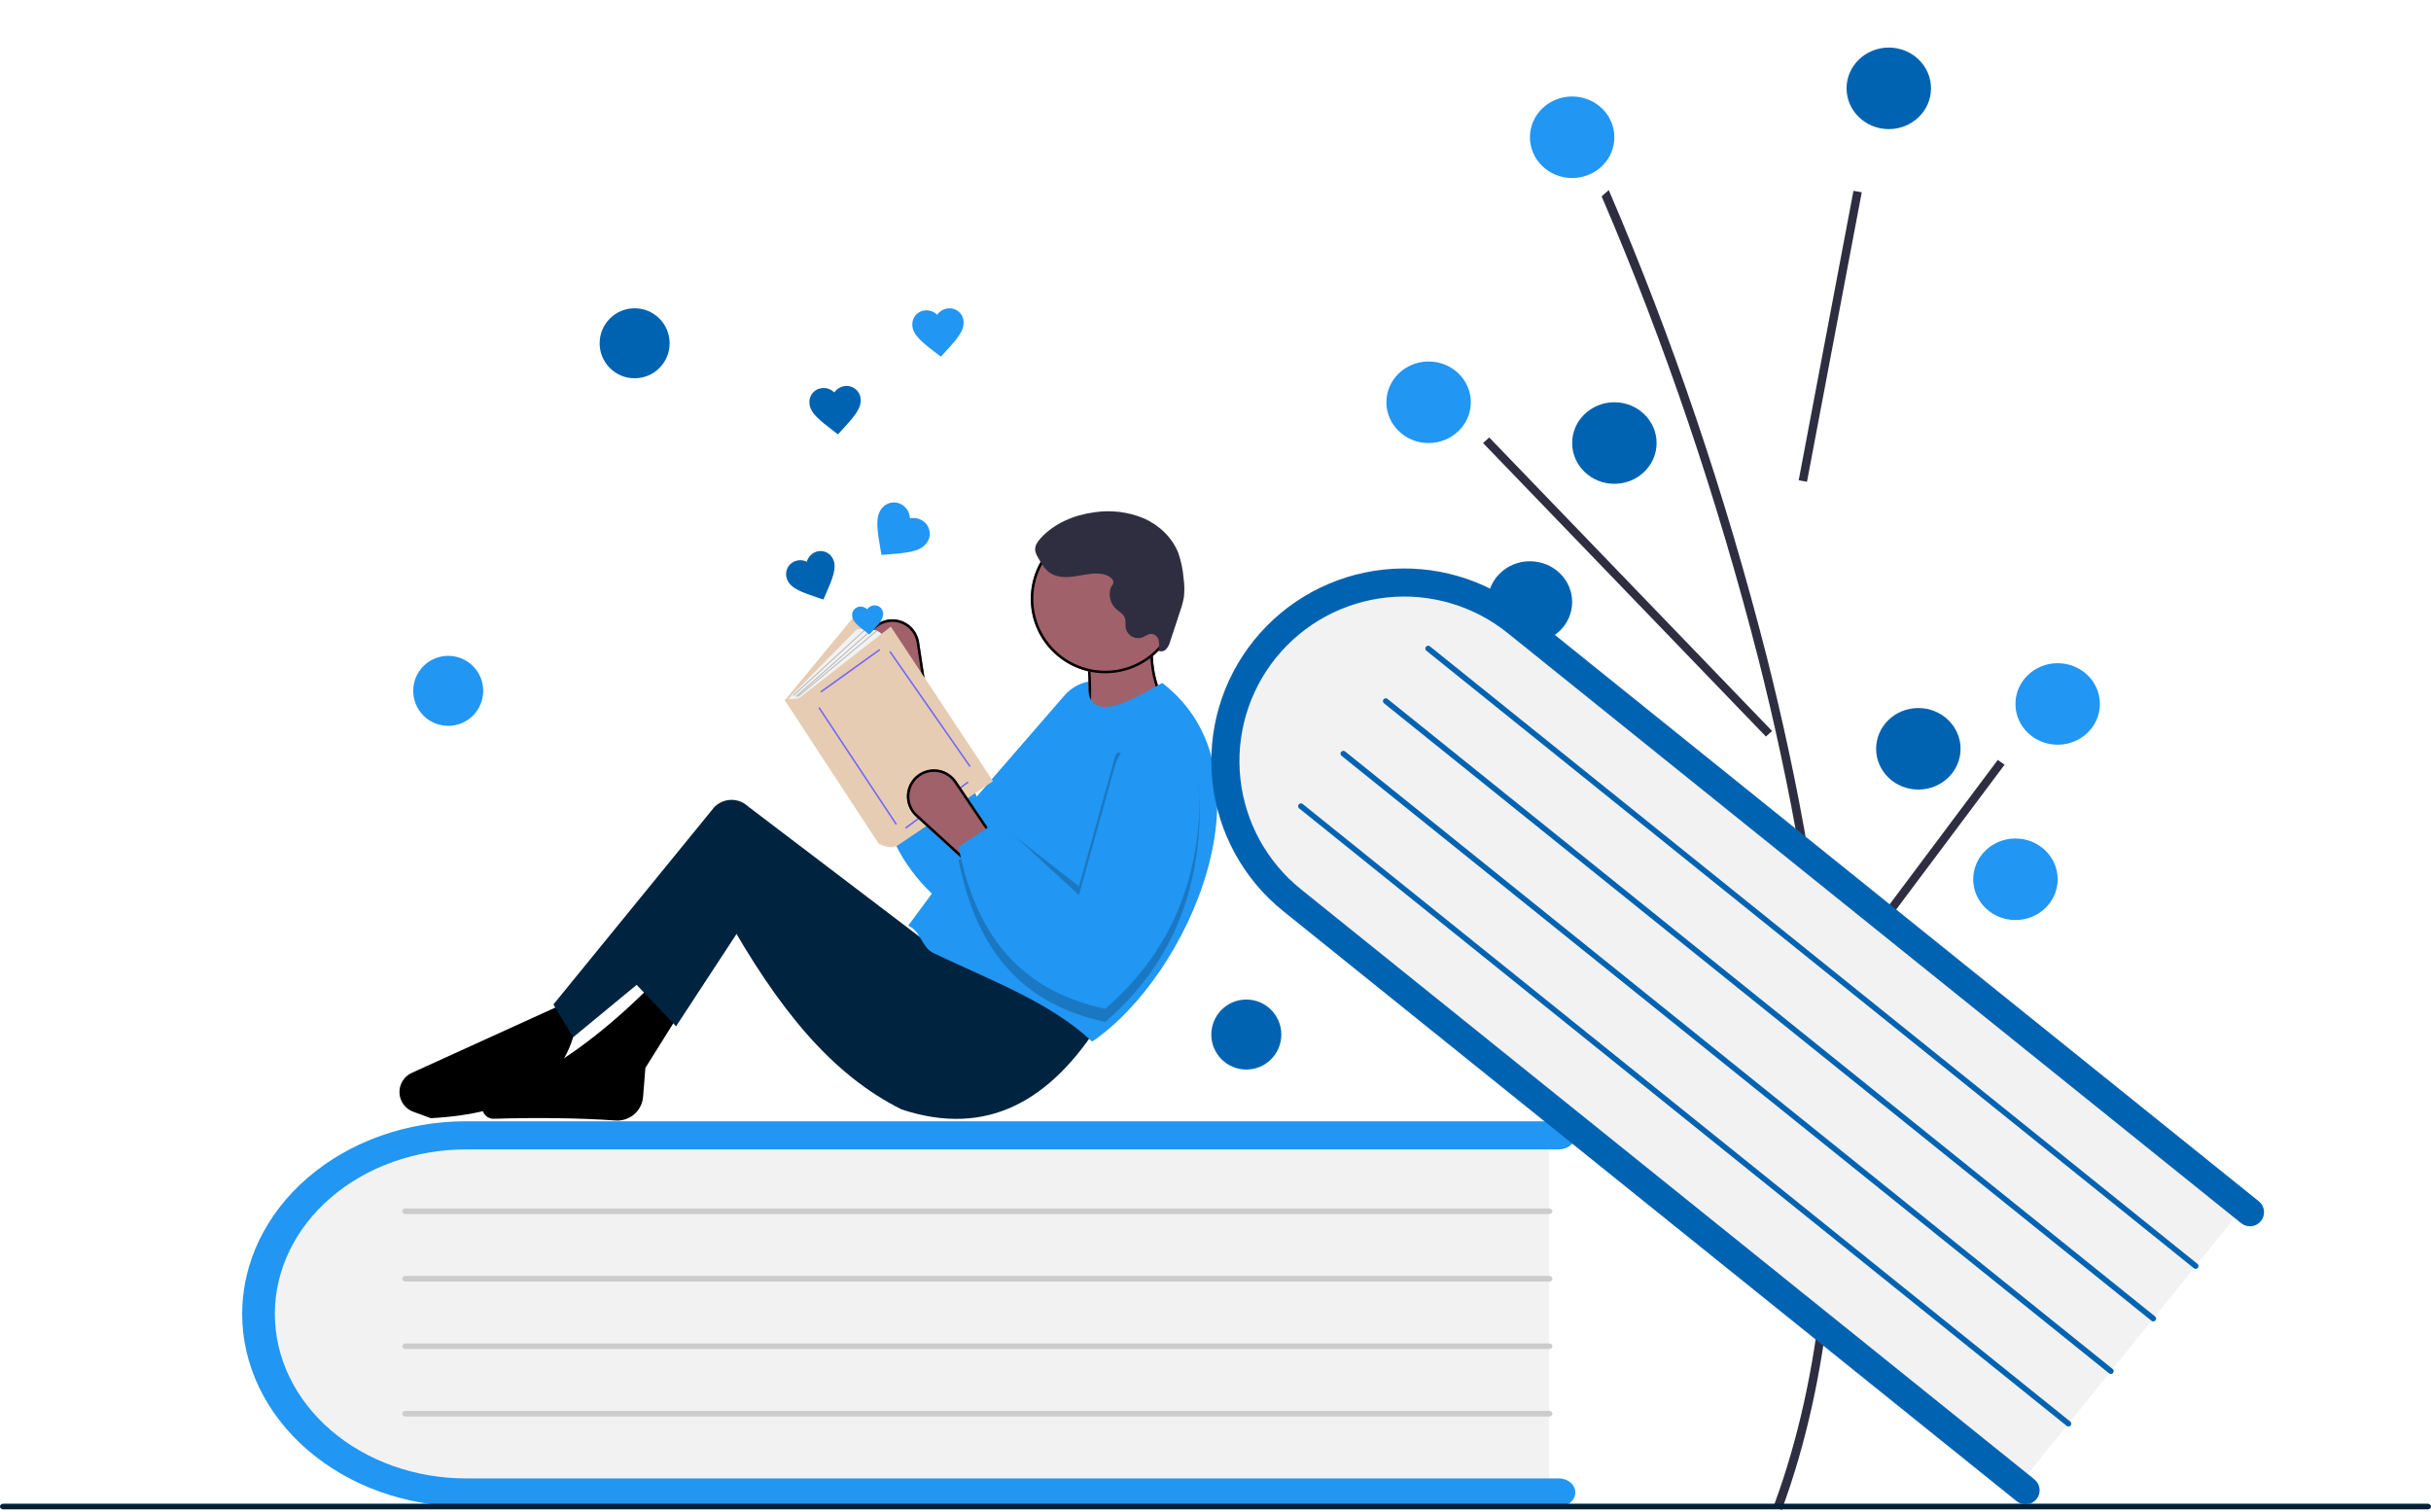 <svg width="971" height="604" viewBox="0 0 971 604" fill="none" xmlns="http://www.w3.org/2000/svg">
<g id="book">
<g id="plant">
<path id="Vector" d="M711.63 603.251L708.64 601.09C747.475 496.035 726.708 359.605 702.45 263.654C685.978 199.161 664.969 137.117 639.731 78.435L642.575 75.92C667.944 134.9 689.063 197.26 705.621 262.081C730.103 358.91 751.016 496.702 711.63 603.251Z" fill="#2F2E41"/>
<path id="Vector_2" d="M740.317 76.221L718.438 191.854L721.754 192.439L743.633 76.807L740.317 76.221Z" fill="#2F2E41"/>
<path id="Vector_3" d="M594.837 174.743L592.367 176.962L705.349 294.217L707.819 291.997L594.837 174.743Z" fill="#2F2E41"/>
<path id="Vector_4" d="M797.951 303.543L740.643 380.102L743.377 382.011L800.685 305.451L797.951 303.543Z" fill="#2F2E41"/>
<g id="Vector_5" filter="url(#filter0_d)">
<path d="M750.429 45.571C759.742 45.571 767.292 38.279 767.292 29.285C767.292 20.291 759.742 13 750.429 13C741.115 13 733.565 20.291 733.565 29.285C733.565 38.279 741.115 45.571 750.429 45.571Z" fill="#0063B1"/>
</g>
<g id="Vector_6" filter="url(#filter1_d)">
<path d="M566.621 170.967C575.934 170.967 583.484 163.676 583.484 154.682C583.484 145.688 575.934 138.397 566.621 138.397C557.308 138.397 549.758 145.688 549.758 154.682C549.758 163.676 557.308 170.967 566.621 170.967Z" fill="#2196F3"/>
</g>
<g id="Vector_7" filter="url(#filter2_d)">
<path d="M640.819 187.252C650.132 187.252 657.682 179.961 657.682 170.967C657.682 161.973 650.132 154.682 640.819 154.682C631.505 154.682 623.956 161.973 623.956 170.967C623.956 179.961 631.505 187.252 640.819 187.252Z" fill="#0063B1"/>
</g>
<g id="Vector_8" filter="url(#filter3_d)">
<path d="M607.092 250.765C616.406 250.765 623.956 243.474 623.956 234.48C623.956 225.485 616.406 218.194 607.092 218.194C597.779 218.194 590.229 225.485 590.229 234.48C590.229 243.474 597.779 250.765 607.092 250.765Z" fill="#0063B1"/>
</g>
<g id="Vector_9" filter="url(#filter4_d)">
<path d="M817.881 291.478C827.194 291.478 834.744 284.187 834.744 275.193C834.744 266.199 827.194 258.908 817.881 258.908C808.568 258.908 801.018 266.199 801.018 275.193C801.018 284.187 808.568 291.478 817.881 291.478Z" fill="#2196F3"/>
</g>
<g id="Vector_10" filter="url(#filter5_d)">
<path d="M762.233 309.392C771.546 309.392 779.096 302.101 779.096 293.107C779.096 284.112 771.546 276.821 762.233 276.821C752.919 276.821 745.37 284.112 745.37 293.107C745.37 302.101 752.919 309.392 762.233 309.392Z" fill="#0063B1"/>
</g>
<g id="Vector_11" filter="url(#filter6_d)">
<path d="M801.018 361.505C810.331 361.505 817.881 354.213 817.881 345.219C817.881 336.225 810.331 328.934 801.018 328.934C791.704 328.934 784.155 336.225 784.155 345.219C784.155 354.213 791.704 361.505 801.018 361.505Z" fill="#2196F3"/>
</g>
<g id="Vector_12" filter="url(#filter7_d)">
<path d="M623.956 65.113C633.269 65.113 640.819 57.822 640.819 48.828C640.819 39.834 633.269 32.542 623.956 32.542C614.642 32.542 607.092 39.834 607.092 48.828C607.092 57.822 614.642 65.113 623.956 65.113Z" fill="#2196F3"/>
</g>
</g>
<g id="book1">
<path id="Vector_13" d="M618.77 451.26V597.285H193.698C145.267 597.285 105.863 564.531 105.863 524.273C105.863 484.015 145.267 451.26 193.698 451.26H618.77Z" fill="#F2F2F2"/>
<path id="Vector_14" d="M629.211 596.162C629.21 597.651 628.522 599.08 627.299 600.133C626.075 601.186 624.416 601.778 622.685 601.778H186.127C162.416 601.778 139.677 593.672 122.912 579.242C106.146 564.812 96.727 545.241 96.727 524.834C96.727 504.428 106.146 484.857 122.912 470.427C139.677 455.997 162.416 447.89 186.127 447.89H622.685C624.416 447.89 626.076 448.482 627.299 449.535C628.523 450.589 629.211 452.017 629.211 453.507C629.211 454.996 628.523 456.425 627.299 457.478C626.076 458.531 624.416 459.123 622.685 459.123H186.127C165.878 459.123 146.458 466.046 132.14 478.37C117.822 490.693 109.778 507.407 109.778 524.834C109.778 542.262 117.822 558.976 132.14 571.299C146.458 583.623 165.878 590.546 186.127 590.546H622.685C624.416 590.546 626.075 591.138 627.299 592.191C628.522 593.244 629.21 594.673 629.211 596.162Z" fill="#2196F3"/>
<path id="Vector_15" d="M618.77 484.958H161.982C161.636 484.958 161.304 484.84 161.059 484.629C160.815 484.419 160.677 484.133 160.677 483.835C160.677 483.537 160.815 483.252 161.059 483.041C161.304 482.83 161.636 482.712 161.982 482.712H618.77C619.116 482.712 619.448 482.83 619.693 483.041C619.938 483.252 620.075 483.537 620.075 483.835C620.075 484.133 619.938 484.419 619.693 484.629C619.448 484.84 619.116 484.958 618.77 484.958Z" fill="#CCCCCC"/>
<path id="Vector_16" d="M618.77 511.917H161.982C161.636 511.917 161.304 511.798 161.059 511.588C160.815 511.377 160.677 511.091 160.677 510.794C160.677 510.496 160.815 510.21 161.059 509.999C161.304 509.789 161.636 509.67 161.982 509.67H618.77C619.116 509.67 619.448 509.789 619.693 509.999C619.938 510.21 620.075 510.496 620.075 510.794C620.075 511.091 619.938 511.377 619.693 511.588C619.448 511.798 619.116 511.917 618.77 511.917Z" fill="#CCCCCC"/>
<path id="Vector_17" d="M618.77 538.875H161.982C161.636 538.875 161.304 538.757 161.059 538.546C160.815 538.336 160.677 538.05 160.677 537.752C160.677 537.454 160.815 537.168 161.059 536.958C161.304 536.747 161.636 536.629 161.982 536.629H618.77C619.116 536.629 619.448 536.747 619.693 536.958C619.938 537.168 620.075 537.454 620.075 537.752C620.075 538.05 619.938 538.336 619.693 538.546C619.448 538.757 619.116 538.875 618.77 538.875Z" fill="#CCCCCC"/>
<path id="Vector_18" d="M618.77 565.834H161.982C161.636 565.834 161.304 565.715 161.059 565.505C160.815 565.294 160.677 565.008 160.677 564.711C160.677 564.413 160.815 564.127 161.059 563.916C161.304 563.706 161.636 563.587 161.982 563.587H618.77C619.116 563.587 619.448 563.706 619.693 563.916C619.938 564.127 620.075 564.413 620.075 564.711C620.075 565.008 619.938 565.294 619.693 565.505C619.448 565.715 619.116 565.834 618.77 565.834Z" fill="#CCCCCC"/>
<path id="Vector_19" d="M969.695 602.902H1.305C0.959 602.902 0.627 602.783 0.382 602.573C0.138 602.362 0 602.076 0 601.778C0 601.48 0.138 601.195 0.382 600.984C0.627 600.773 0.959 600.655 1.305 600.655H969.695C970.041 600.655 970.373 600.773 970.618 600.984C970.862 601.195 971 601.48 971 601.778C971 602.076 970.862 602.362 970.618 602.573C970.373 602.783 970.041 602.902 969.695 602.902Z" fill="#002039"/>
</g>
<g id="person">
<g id="Vector_20" filter="url(#filter8_d)">
<path d="M354.64 243.524C356.054 243.289 357.5 243.337 358.895 243.665C360.29 243.993 361.606 244.595 362.766 245.436C363.927 246.276 364.908 247.338 365.654 248.561C366.4 249.783 366.895 251.142 367.111 252.557L371.342 280.296L356.946 284.111L346.397 258.266C345.784 256.764 345.517 255.144 345.616 253.525C345.715 251.906 346.178 250.33 346.97 248.914C347.762 247.499 348.862 246.279 350.19 245.346C351.518 244.413 353.039 243.79 354.64 243.524Z" fill="#A0616A"/>
<path d="M354.722 244.017L354.64 243.524L354.722 244.017C353.195 244.271 351.744 244.865 350.477 245.755C349.211 246.645 348.161 247.808 347.406 249.159C346.651 250.509 346.21 252.012 346.115 253.555C346.021 255.099 346.275 256.644 346.86 258.077L357.242 283.515L370.78 279.928L366.617 252.633C366.411 251.283 365.939 249.987 365.227 248.821C364.516 247.655 363.58 246.642 362.473 245.841C361.367 245.039 360.112 244.465 358.781 244.152C357.45 243.839 356.071 243.793 354.722 244.017Z" stroke="black"/>
</g>
<path id="Vector_21" d="M354.909 280.245C346.92 311.962 350.358 340.973 380.11 363.751C415.795 353.925 439.528 330.216 454.009 295.76C454.909 293.618 455.366 291.316 455.351 288.992C455.336 286.669 454.85 284.372 453.922 282.242C452.994 280.111 451.643 278.191 449.951 276.596C448.26 275.001 446.262 273.765 444.08 272.963V272.963C440.8 271.758 437.23 271.58 433.846 272.451C430.463 273.322 427.424 275.202 425.136 277.841L390.123 318.209L373.697 277.504L354.909 280.245Z" fill="#2196F3"/>
<path id="Vector_22" d="M172.074 446.651C204.657 444.922 224.898 433.746 229.8 410.829L224.552 401.218L164.469 428.56C162.953 429.251 161.676 430.376 160.801 431.793C159.926 433.21 159.492 434.855 159.555 436.519C159.619 438.183 160.176 439.791 161.156 441.137C162.136 442.484 163.495 443.509 165.06 444.082L172.074 446.651Z" fill="black"/>
<path id="Vector_23" d="M197.251 446.881C214.181 446.369 230.461 446.528 245.888 447.571C248.594 447.756 251.264 446.867 253.319 445.098C255.373 443.329 256.647 440.822 256.863 438.121L257.789 426.556L270.908 405.587L259.538 394.228C240.43 413.24 219.474 429.208 194.585 438.7C193.785 439.248 193.184 440.039 192.872 440.956C192.56 441.873 192.554 442.866 192.854 443.787C193.154 444.708 193.744 445.507 194.537 446.065C195.33 446.622 196.282 446.909 197.251 446.881V446.881Z" fill="black"/>
<path id="Vector_24" d="M289.276 364.522C310.894 403.163 332.155 429.212 360.122 443.156C394.529 454.501 419.676 439.471 439.277 408.645L382.425 371.075L374.116 379.375L298.811 322.131C296.972 320.391 294.519 319.447 291.987 319.503C289.454 319.559 287.046 320.612 285.286 322.431L221.054 401.218L228.926 414.324L289.276 364.522Z" fill="#00233F"/>
<path id="Vector_25" d="M270.034 409.955L299.772 364.522L292.774 351.417L253.416 392.481L270.034 409.955Z" fill="#00233F"/>
<g id="Vector_26" filter="url(#filter9_d)">
<path d="M433.591 290.256L466.828 278.898C461.909 271.091 459.754 261.862 460.705 252.687H433.591C435.133 266.018 435.365 278.662 433.591 290.256Z" fill="#A0616A"/>
<path d="M434.152 253.187C435.604 266.031 435.833 278.252 434.207 289.518L466.072 278.628C461.426 270.999 459.351 262.082 460.154 253.187H434.152Z" stroke="black"/>
</g>
<path id="Vector_27" d="M362.746 369.764C367.728 371.808 368.093 378.434 372.804 380.686C395.579 391.571 419.675 400.404 436.215 416.071C474.868 389.851 510.695 308.414 464.204 272.782C448.335 282.058 434.159 288.697 434.466 272.782L362.746 369.764Z" fill="#2196F3"/>
<path id="Vector_28" opacity="0.2" d="M382.862 334.816L399.043 329.137L430.968 354.038L445.278 302.573C446.271 299.004 447.879 300.813 450.189 303.292C452.596 301.067 455.59 299.575 458.818 298.993C462.046 298.411 465.373 298.764 468.407 300.009C471.441 301.254 474.055 303.339 475.942 306.02C477.828 308.7 478.908 311.864 479.054 315.137C480.756 352.467 469.487 384.05 441.463 408.208C404.809 400.368 389.254 375.63 382.862 343.553L384.595 342.399C383.957 339.92 383.379 337.392 382.862 334.816Z" fill="black"/>
<path id="Vector_29" d="M381.553 295.867L354.337 327.83L313.512 279.7L341.097 246.267L381.553 295.867Z" fill="#E6CCB2"/>
<path id="Vector_30" d="M320.5 280.803L352.866 254.35C351.027 249.941 342.2 251.411 342.2 251.411L316.865 277.068C315.982 277.962 315.226 278.971 314.616 280.068V280.068L320.5 280.803Z" fill="#F2F2F2"/>
<path id="Vector_31" d="M319.029 278.966L355.808 250.308L396.633 312.032L358.199 337.933C354.521 339.403 350.843 336.831 350.843 336.831L313.328 279.517L319.029 278.966Z" fill="#E6CCB2"/>
<path id="Vector_32" d="M351.222 259.253L351.57 259.736L328.029 276.634L327.681 276.151L351.222 259.253Z" fill="#6C63FF"/>
<path id="Vector_33" d="M327.369 282.475L358.264 329.135L357.766 329.464L326.872 282.804L327.369 282.475Z" fill="#6C63FF"/>
<path id="Vector_34" d="M386.523 312.156L386.876 312.635L361.872 331.013L361.519 330.533L386.523 312.156Z" fill="#6C63FF"/>
<path id="Vector_35" d="M355.685 260.058L387.683 305.983L387.194 306.323L355.196 260.398L355.685 260.058Z" fill="#6C63FF"/>
<path id="Vector_36" d="M345.801 251.046L346.05 251.317L316.947 277.999L316.698 277.728L345.801 251.046Z" fill="#B3B3B3"/>
<path id="Vector_37" d="M348.226 251.275L348.469 251.551L318.053 278.374L317.809 278.099L348.226 251.275Z" fill="#B3B3B3"/>
<path id="Vector_38" d="M350.128 251.81L350.364 252.092L318.789 278.384L318.553 278.101L350.128 251.81Z" fill="#B3B3B3"/>
<g id="Vector_39" filter="url(#filter10_d)">
<path d="M366.862 305.25C368.039 304.432 369.366 303.856 370.767 303.556C372.168 303.255 373.615 303.235 375.024 303.497C376.433 303.76 377.776 304.299 378.974 305.085C380.173 305.87 381.203 306.885 382.005 308.071L397.731 331.321L386.361 340.932L365.74 322.099C364.542 321.004 363.606 319.655 363.001 318.15C362.396 316.645 362.138 315.023 362.245 313.405C362.353 311.786 362.824 310.213 363.623 308.802C364.422 307.39 365.529 306.176 366.862 305.25V305.25Z" fill="#A0616A"/>
<path d="M370.872 304.044C369.536 304.331 368.27 304.881 367.148 305.661C365.876 306.544 364.821 307.702 364.058 309.048C363.296 310.394 362.847 311.895 362.744 313.438C362.641 314.981 362.888 316.528 363.465 317.963C364.042 319.398 364.935 320.686 366.077 321.729L386.374 340.266L397.065 331.229L381.591 308.351C380.826 307.22 379.843 306.252 378.7 305.503C377.557 304.754 376.277 304.239 374.933 303.989C373.589 303.739 372.209 303.757 370.872 304.044Z" stroke="black"/>
</g>
<path id="Vector_40" d="M382.862 338.311C389.254 370.388 404.809 395.126 441.463 402.966C469.487 378.808 480.756 347.225 479.054 309.895C478.948 307.574 478.372 305.298 477.362 303.205C476.351 301.113 474.926 299.246 473.174 297.719C471.421 296.191 469.377 295.034 467.164 294.318C464.952 293.601 462.617 293.34 460.3 293.55V293.55C456.82 293.866 453.519 295.233 450.835 297.469C448.152 299.705 446.214 302.704 445.278 306.068L430.967 357.532L398.661 327.79L382.862 338.311Z" fill="#2196F3"/>
<g id="Vector_41" filter="url(#filter11_d)">
<path d="M441.463 264.919C425.039 264.919 411.725 251.619 411.725 235.212C411.725 218.806 425.039 205.506 441.463 205.506C457.887 205.506 471.201 218.806 471.201 235.212C471.201 251.619 457.887 264.919 441.463 264.919Z" fill="#A0616A"/>
<path d="M412.225 235.212C412.225 251.342 425.315 264.419 441.463 264.419C457.611 264.419 470.701 251.342 470.701 235.212C470.701 219.083 457.611 206.006 441.463 206.006C425.315 206.006 412.225 219.083 412.225 235.212Z" stroke="black"/>
</g>
<path id="Vector_42" d="M440.925 229.423C437.368 228.596 433.676 229.512 430.074 230.106C426.471 230.701 422.501 230.897 419.454 228.873C417.203 227.379 415.82 224.908 414.52 222.53C413.978 221.681 413.617 220.728 413.459 219.731C413.306 217.973 414.418 216.369 415.598 215.063C421.079 208.998 429.09 205.679 437.168 204.625C443.83 203.625 450.637 204.462 456.864 207.045C462.996 209.753 468.268 214.71 470.679 220.998C471.789 224.216 472.483 227.565 472.742 230.961C473.106 233.46 473.153 235.996 472.881 238.507C472.556 240.368 472.07 242.197 471.428 243.973L467.435 256.111C467.147 257.258 466.611 258.326 465.864 259.24C465.48 259.687 464.963 259.997 464.389 260.123C463.816 260.25 463.217 260.186 462.683 259.941C463.002 258.623 463.051 257.253 462.826 255.915C462.701 255.248 462.38 254.634 461.906 254.152C461.431 253.67 460.824 253.343 460.162 253.211C458.69 253.054 457.433 254.203 456.036 254.697C455.397 254.888 454.727 254.95 454.064 254.88C453.401 254.81 452.759 254.609 452.173 254.289C451.587 253.969 451.069 253.536 450.65 253.015C450.23 252.494 449.917 251.894 449.727 251.251C449.689 251.121 449.656 250.99 449.628 250.858C449.408 249.47 449.778 247.985 449.255 246.682C448.643 245.155 447.019 244.355 445.8 243.258C444.687 242.224 443.89 240.892 443.503 239.418C443.117 237.944 443.156 236.39 443.617 234.938C443.944 233.928 444.866 233.469 444.682 232.308C444.439 230.786 442.209 229.721 440.925 229.423Z" fill="#2F2E41"/>
</g>
<g id="book2">
<path id="Vector_43" d="M897.475 480.355L805.726 594.062L520.443 364.522C487.939 338.368 482.073 291.585 507.368 260.237C532.663 228.888 579.688 224.662 612.192 250.815L897.475 480.355Z" fill="#F2F2F2"/>
<path id="Vector_44" d="M813.439 598.826C812.503 599.985 811.144 600.726 809.661 600.885C808.178 601.044 806.692 600.609 805.531 599.675L512.539 363.932C496.626 351.128 486.458 332.536 484.272 312.247C482.086 291.957 488.062 271.631 500.884 255.741C513.705 239.85 532.324 229.697 552.642 227.514C572.961 225.332 593.315 231.299 609.228 244.102L902.22 479.846C902.796 480.308 903.275 480.879 903.629 481.527C903.984 482.174 904.207 482.885 904.286 483.619C904.365 484.352 904.299 485.094 904.091 485.802C903.883 486.51 903.537 487.17 903.074 487.745C902.61 488.319 902.038 488.797 901.389 489.15C900.741 489.504 900.029 489.727 899.294 489.805C898.559 489.884 897.816 489.817 897.108 489.609C896.399 489.401 895.738 489.055 895.163 488.592L602.171 252.849C595.442 247.431 587.71 243.389 579.417 240.956C571.124 238.522 562.432 237.743 553.838 238.665C545.244 239.586 536.915 242.19 529.329 246.326C521.742 250.463 515.046 256.051 509.623 262.772C504.199 269.493 500.155 277.216 497.721 285.498C495.287 293.78 494.511 302.46 495.437 311.042C496.364 319.624 498.974 327.939 503.119 335.513C507.264 343.088 512.863 349.772 519.596 355.185L812.588 590.928C813.749 591.863 814.491 593.22 814.651 594.701C814.81 596.182 814.374 597.665 813.439 598.826V598.826Z" fill="#0063B1"/>
<path id="Vector_45" d="M876.303 506.595L569.734 259.928C569.619 259.836 569.523 259.721 569.452 259.592C569.381 259.462 569.337 259.32 569.321 259.174C569.305 259.027 569.319 258.879 569.36 258.737C569.402 258.596 569.471 258.464 569.564 258.349C569.656 258.234 569.771 258.138 569.9 258.068C570.03 257.997 570.172 257.952 570.319 257.937C570.466 257.921 570.615 257.934 570.756 257.976C570.898 258.017 571.03 258.086 571.145 258.179L877.714 504.846C877.829 504.938 877.925 505.053 877.996 505.182C878.067 505.312 878.112 505.454 878.128 505.601C878.144 505.747 878.13 505.896 878.089 506.037C878.047 506.179 877.978 506.311 877.885 506.426C877.793 506.541 877.678 506.637 877.548 506.707C877.419 506.778 877.276 506.823 877.129 506.838C876.982 506.854 876.833 506.841 876.692 506.799C876.55 506.757 876.418 506.688 876.303 506.595V506.595Z" fill="#0063B1"/>
<path id="Vector_46" d="M859.364 527.587L552.795 280.92C552.564 280.733 552.415 280.462 552.384 280.166C552.352 279.87 552.439 279.573 552.626 279.342C552.813 279.11 553.085 278.962 553.381 278.93C553.678 278.898 553.975 278.984 554.207 279.171L860.776 525.838C860.891 525.931 860.987 526.045 861.058 526.174C861.129 526.304 861.173 526.446 861.189 526.593C861.205 526.74 861.192 526.888 861.15 527.03C861.109 527.171 861.04 527.303 860.947 527.418C860.854 527.533 860.74 527.629 860.61 527.7C860.48 527.77 860.338 527.815 860.191 527.831C860.044 527.846 859.895 527.833 859.753 527.791C859.611 527.749 859.479 527.68 859.364 527.587V527.587Z" fill="#0063B1"/>
<path id="Vector_47" d="M842.426 548.579L535.857 301.912C535.625 301.725 535.476 301.454 535.444 301.158C535.412 300.861 535.5 300.565 535.687 300.333C535.874 300.101 536.146 299.953 536.442 299.921C536.739 299.889 537.036 299.976 537.269 300.163L843.837 546.83C843.952 546.923 844.048 547.037 844.119 547.166C844.19 547.296 844.234 547.438 844.25 547.585C844.266 547.731 844.253 547.879 844.211 548.021C844.169 548.163 844.1 548.295 844.008 548.409C843.915 548.524 843.8 548.62 843.671 548.691C843.541 548.761 843.399 548.806 843.252 548.821C843.105 548.837 842.956 548.824 842.815 548.782C842.673 548.741 842.541 548.672 842.426 548.579V548.579Z" fill="#0063B1"/>
<path id="Vector_48" d="M825.487 569.571L518.919 322.904C518.804 322.812 518.708 322.697 518.637 322.568C518.566 322.439 518.522 322.296 518.506 322.15C518.49 322.003 518.504 321.855 518.545 321.713C518.587 321.572 518.656 321.44 518.749 321.325C518.841 321.21 518.956 321.115 519.085 321.044C519.215 320.973 519.357 320.929 519.504 320.913C519.651 320.897 519.8 320.91 519.941 320.952C520.083 320.993 520.215 321.062 520.33 321.155L826.899 567.822C827.014 567.914 827.11 568.029 827.181 568.158C827.252 568.288 827.297 568.43 827.313 568.577C827.329 568.723 827.315 568.872 827.274 569.014C827.232 569.155 827.163 569.287 827.07 569.402C826.977 569.517 826.863 569.613 826.733 569.684C826.603 569.754 826.461 569.799 826.314 569.814C826.167 569.83 826.018 569.817 825.876 569.775C825.735 569.733 825.602 569.664 825.487 569.571V569.571Z" fill="#0063B1"/>
</g>
<path id="heart4" d="M328.889 239.483L327.029 238.869C320.391 236.612 316.029 235.171 314.476 231.641C314.168 230.974 313.997 230.252 313.971 229.518C313.946 228.783 314.066 228.051 314.326 227.365C314.587 226.678 314.981 226.051 315.485 225.521C315.99 224.99 316.595 224.568 317.265 224.277C318.053 223.93 318.907 223.759 319.767 223.778C320.627 223.797 321.473 224.004 322.246 224.385C322.484 223.551 322.899 222.78 323.463 222.125C324.026 221.47 324.725 220.946 325.509 220.59C326.172 220.284 326.889 220.116 327.618 220.094C328.346 220.073 329.072 220.199 329.751 220.466C330.431 220.732 331.05 221.133 331.573 221.645C332.096 222.157 332.512 222.77 332.796 223.447C334.349 226.977 332.482 231.204 329.686 237.68L328.889 239.483Z" fill="#0063B1"/>
<path id="heart2" d="M334.696 173.485L333.095 172.276C327.402 167.899 323.648 165.063 323.306 161.151C323.228 160.408 323.3 159.657 323.517 158.942C323.734 158.227 324.093 157.563 324.571 156.989C325.05 156.415 325.639 155.943 326.303 155.601C326.967 155.259 327.694 155.053 328.439 154.997C329.317 154.925 330.201 155.045 331.029 155.348C331.857 155.652 332.609 156.132 333.232 156.756C333.738 156.034 334.395 155.43 335.158 154.987C335.92 154.544 336.77 154.273 337.648 154.191C338.392 154.117 339.142 154.194 339.856 154.415C340.57 154.637 341.231 155 341.802 155.482C342.373 155.964 342.842 156.555 343.18 157.222C343.518 157.888 343.719 158.615 343.771 159.361C344.114 163.273 340.909 166.717 336.063 172.017L334.696 173.485Z" fill="#0063B1"/>
<path id="heart1" d="M375.804 142.46L374.203 141.251C368.51 136.874 364.756 134.038 364.414 130.126C364.336 129.383 364.408 128.632 364.625 127.917C364.842 127.202 365.201 126.538 365.68 125.964C366.158 125.39 366.747 124.918 367.411 124.576C368.076 124.234 368.802 124.028 369.547 123.972C370.426 123.9 371.31 124.02 372.137 124.323C372.965 124.627 373.717 125.107 374.341 125.731C374.846 125.009 375.503 124.405 376.266 123.962C377.028 123.519 377.878 123.248 378.756 123.166C379.5 123.092 380.251 123.169 380.964 123.39C381.678 123.612 382.34 123.975 382.911 124.457C383.482 124.939 383.95 125.53 384.288 126.197C384.626 126.863 384.827 127.59 384.88 128.336C385.222 132.248 382.017 135.692 377.171 140.992L375.804 142.46Z" fill="#2196F3"/>
<path id="heart3" d="M352.07 221.643L351.686 219.468C350.38 211.668 349.482 206.566 352.142 203.156C352.637 202.498 353.259 201.946 353.971 201.533C354.684 201.12 355.471 200.854 356.288 200.75C357.105 200.647 357.935 200.708 358.727 200.931C359.52 201.153 360.26 201.532 360.904 202.046C361.667 202.647 362.29 203.407 362.73 204.273C363.169 205.139 363.415 206.09 363.45 207.06C364.4 206.858 365.383 206.864 366.331 207.079C367.279 207.294 368.168 207.713 368.938 208.306C369.593 208.804 370.141 209.429 370.55 210.143C370.96 210.857 371.221 211.646 371.32 212.463C371.418 213.28 371.352 214.108 371.125 214.899C370.897 215.69 370.513 216.427 369.996 217.067C367.335 220.477 362.163 220.85 354.275 221.485L352.07 221.643Z" fill="#2196F3"/>
<path id="heart5" d="M347.246 253.444L346.277 252.716C342.835 250.08 340.565 248.373 340.358 246.017C340.31 245.57 340.354 245.117 340.485 244.687C340.617 244.256 340.833 243.856 341.123 243.511C341.412 243.165 341.768 242.881 342.17 242.675C342.572 242.469 343.011 242.345 343.462 242.311C343.993 242.268 344.528 242.34 345.028 242.523C345.529 242.706 345.984 242.995 346.361 243.37C346.667 242.935 347.064 242.572 347.525 242.305C347.986 242.039 348.5 241.875 349.031 241.826C349.481 241.782 349.935 241.828 350.366 241.961C350.798 242.095 351.198 242.313 351.543 242.603C351.889 242.893 352.172 243.25 352.376 243.651C352.581 244.052 352.703 244.49 352.734 244.939C352.941 247.295 351.003 249.369 348.072 252.56L347.246 253.444Z" fill="#2196F3"/>
<path id="Vector_49" d="M497.811 427.223C505.532 427.223 511.792 420.964 511.792 413.243C511.792 405.521 505.532 399.262 497.811 399.262C490.089 399.262 483.83 405.521 483.83 413.243C483.83 420.964 490.089 427.223 497.811 427.223Z" fill="#0063B1"/>
<path id="Vector_50" d="M253.489 151.101C261.21 151.101 267.47 144.841 267.47 137.12C267.47 129.398 261.21 123.139 253.489 123.139C245.767 123.139 239.508 129.398 239.508 137.12C239.508 144.841 245.767 151.101 253.489 151.101Z" fill="#0063B1"/>
<path id="Vector_51" d="M179.029 289.938C186.75 289.938 193.009 283.678 193.009 275.957C193.009 268.235 186.75 261.976 179.029 261.976C171.307 261.976 165.048 268.235 165.048 275.957C165.048 283.678 171.307 289.938 179.029 289.938Z" fill="#2196F3"/>
</g>
<defs>
<filter id="filter0_d" x="718.565" y="0" width="71.726" height="70.57" filterUnits="userSpaceOnUse" color-interpolation-filters="sRGB">
<feFlood flood-opacity="0" result="BackgroundImageFix"/>
<feColorMatrix in="SourceAlpha" type="matrix" values="0 0 0 0 0 0 0 0 0 0 0 0 0 0 0 0 0 0 127 0"/>
<feOffset dx="4" dy="6"/>
<feGaussianBlur stdDeviation="9.5"/>
<feColorMatrix type="matrix" values="0 0 0 0 0 0 0 0 0 0 0 0 0 0 0 0 0 0 0.25 0"/>
<feBlend mode="normal" in2="BackgroundImageFix" result="effect1_dropShadow"/>
<feBlend mode="normal" in="SourceGraphic" in2="effect1_dropShadow" result="shape"/>
</filter>
<filter id="filter1_d" x="534.758" y="125.397" width="71.726" height="70.57" filterUnits="userSpaceOnUse" color-interpolation-filters="sRGB">
<feFlood flood-opacity="0" result="BackgroundImageFix"/>
<feColorMatrix in="SourceAlpha" type="matrix" values="0 0 0 0 0 0 0 0 0 0 0 0 0 0 0 0 0 0 127 0"/>
<feOffset dx="4" dy="6"/>
<feGaussianBlur stdDeviation="9.5"/>
<feColorMatrix type="matrix" values="0 0 0 0 0 0 0 0 0 0 0 0 0 0 0 0 0 0 0.25 0"/>
<feBlend mode="normal" in2="BackgroundImageFix" result="effect1_dropShadow"/>
<feBlend mode="normal" in="SourceGraphic" in2="effect1_dropShadow" result="shape"/>
</filter>
<filter id="filter2_d" x="608.956" y="141.682" width="71.726" height="70.57" filterUnits="userSpaceOnUse" color-interpolation-filters="sRGB">
<feFlood flood-opacity="0" result="BackgroundImageFix"/>
<feColorMatrix in="SourceAlpha" type="matrix" values="0 0 0 0 0 0 0 0 0 0 0 0 0 0 0 0 0 0 127 0"/>
<feOffset dx="4" dy="6"/>
<feGaussianBlur stdDeviation="9.5"/>
<feColorMatrix type="matrix" values="0 0 0 0 0 0 0 0 0 0 0 0 0 0 0 0 0 0 0.25 0"/>
<feBlend mode="normal" in2="BackgroundImageFix" result="effect1_dropShadow"/>
<feBlend mode="normal" in="SourceGraphic" in2="effect1_dropShadow" result="shape"/>
</filter>
<filter id="filter3_d" x="575.229" y="205.194" width="71.726" height="70.57" filterUnits="userSpaceOnUse" color-interpolation-filters="sRGB">
<feFlood flood-opacity="0" result="BackgroundImageFix"/>
<feColorMatrix in="SourceAlpha" type="matrix" values="0 0 0 0 0 0 0 0 0 0 0 0 0 0 0 0 0 0 127 0"/>
<feOffset dx="4" dy="6"/>
<feGaussianBlur stdDeviation="9.5"/>
<feColorMatrix type="matrix" values="0 0 0 0 0 0 0 0 0 0 0 0 0 0 0 0 0 0 0.25 0"/>
<feBlend mode="normal" in2="BackgroundImageFix" result="effect1_dropShadow"/>
<feBlend mode="normal" in="SourceGraphic" in2="effect1_dropShadow" result="shape"/>
</filter>
<filter id="filter4_d" x="786.018" y="245.908" width="71.726" height="70.57" filterUnits="userSpaceOnUse" color-interpolation-filters="sRGB">
<feFlood flood-opacity="0" result="BackgroundImageFix"/>
<feColorMatrix in="SourceAlpha" type="matrix" values="0 0 0 0 0 0 0 0 0 0 0 0 0 0 0 0 0 0 127 0"/>
<feOffset dx="4" dy="6"/>
<feGaussianBlur stdDeviation="9.5"/>
<feColorMatrix type="matrix" values="0 0 0 0 0 0 0 0 0 0 0 0 0 0 0 0 0 0 0.25 0"/>
<feBlend mode="normal" in2="BackgroundImageFix" result="effect1_dropShadow"/>
<feBlend mode="normal" in="SourceGraphic" in2="effect1_dropShadow" result="shape"/>
</filter>
<filter id="filter5_d" x="730.37" y="263.821" width="71.726" height="70.57" filterUnits="userSpaceOnUse" color-interpolation-filters="sRGB">
<feFlood flood-opacity="0" result="BackgroundImageFix"/>
<feColorMatrix in="SourceAlpha" type="matrix" values="0 0 0 0 0 0 0 0 0 0 0 0 0 0 0 0 0 0 127 0"/>
<feOffset dx="4" dy="6"/>
<feGaussianBlur stdDeviation="9.5"/>
<feColorMatrix type="matrix" values="0 0 0 0 0 0 0 0 0 0 0 0 0 0 0 0 0 0 0.25 0"/>
<feBlend mode="normal" in2="BackgroundImageFix" result="effect1_dropShadow"/>
<feBlend mode="normal" in="SourceGraphic" in2="effect1_dropShadow" result="shape"/>
</filter>
<filter id="filter6_d" x="769.155" y="315.934" width="71.726" height="70.57" filterUnits="userSpaceOnUse" color-interpolation-filters="sRGB">
<feFlood flood-opacity="0" result="BackgroundImageFix"/>
<feColorMatrix in="SourceAlpha" type="matrix" values="0 0 0 0 0 0 0 0 0 0 0 0 0 0 0 0 0 0 127 0"/>
<feOffset dx="4" dy="6"/>
<feGaussianBlur stdDeviation="9.5"/>
<feColorMatrix type="matrix" values="0 0 0 0 0 0 0 0 0 0 0 0 0 0 0 0 0 0 0.25 0"/>
<feBlend mode="normal" in2="BackgroundImageFix" result="effect1_dropShadow"/>
<feBlend mode="normal" in="SourceGraphic" in2="effect1_dropShadow" result="shape"/>
</filter>
<filter id="filter7_d" x="592.092" y="19.542" width="71.726" height="70.57" filterUnits="userSpaceOnUse" color-interpolation-filters="sRGB">
<feFlood flood-opacity="0" result="BackgroundImageFix"/>
<feColorMatrix in="SourceAlpha" type="matrix" values="0 0 0 0 0 0 0 0 0 0 0 0 0 0 0 0 0 0 127 0"/>
<feOffset dx="4" dy="6"/>
<feGaussianBlur stdDeviation="9.5"/>
<feColorMatrix type="matrix" values="0 0 0 0 0 0 0 0 0 0 0 0 0 0 0 0 0 0 0.25 0"/>
<feBlend mode="normal" in2="BackgroundImageFix" result="effect1_dropShadow"/>
<feBlend mode="normal" in="SourceGraphic" in2="effect1_dropShadow" result="shape"/>
</filter>
<filter id="filter8_d" x="341.596" y="243.377" width="33.746" height="48.733" filterUnits="userSpaceOnUse" color-interpolation-filters="sRGB">
<feFlood flood-opacity="0" result="BackgroundImageFix"/>
<feColorMatrix in="SourceAlpha" type="matrix" values="0 0 0 0 0 0 0 0 0 0 0 0 0 0 0 0 0 0 127 0"/>
<feOffset dy="4"/>
<feGaussianBlur stdDeviation="2"/>
<feColorMatrix type="matrix" values="0 0 0 0 0 0 0 0 0 0 0 0 0 0 0 0 0 0 0.25 0"/>
<feBlend mode="normal" in2="BackgroundImageFix" result="effect1_dropShadow"/>
<feBlend mode="normal" in="SourceGraphic" in2="effect1_dropShadow" result="shape"/>
</filter>
<filter id="filter9_d" x="429.591" y="252.687" width="41.236" height="45.57" filterUnits="userSpaceOnUse" color-interpolation-filters="sRGB">
<feFlood flood-opacity="0" result="BackgroundImageFix"/>
<feColorMatrix in="SourceAlpha" type="matrix" values="0 0 0 0 0 0 0 0 0 0 0 0 0 0 0 0 0 0 127 0"/>
<feOffset dy="4"/>
<feGaussianBlur stdDeviation="2"/>
<feColorMatrix type="matrix" values="0 0 0 0 0 0 0 0 0 0 0 0 0 0 0 0 0 0 0.25 0"/>
<feBlend mode="normal" in2="BackgroundImageFix" result="effect1_dropShadow"/>
<feBlend mode="normal" in="SourceGraphic" in2="effect1_dropShadow" result="shape"/>
</filter>
<filter id="filter10_d" x="358.221" y="303.314" width="43.51" height="45.617" filterUnits="userSpaceOnUse" color-interpolation-filters="sRGB">
<feFlood flood-opacity="0" result="BackgroundImageFix"/>
<feColorMatrix in="SourceAlpha" type="matrix" values="0 0 0 0 0 0 0 0 0 0 0 0 0 0 0 0 0 0 127 0"/>
<feOffset dy="4"/>
<feGaussianBlur stdDeviation="2"/>
<feColorMatrix type="matrix" values="0 0 0 0 0 0 0 0 0 0 0 0 0 0 0 0 0 0 0.25 0"/>
<feBlend mode="normal" in2="BackgroundImageFix" result="effect1_dropShadow"/>
<feBlend mode="normal" in="SourceGraphic" in2="effect1_dropShadow" result="shape"/>
</filter>
<filter id="filter11_d" x="407.725" y="205.506" width="67.475" height="67.413" filterUnits="userSpaceOnUse" color-interpolation-filters="sRGB">
<feFlood flood-opacity="0" result="BackgroundImageFix"/>
<feColorMatrix in="SourceAlpha" type="matrix" values="0 0 0 0 0 0 0 0 0 0 0 0 0 0 0 0 0 0 127 0"/>
<feOffset dy="4"/>
<feGaussianBlur stdDeviation="2"/>
<feColorMatrix type="matrix" values="0 0 0 0 0 0 0 0 0 0 0 0 0 0 0 0 0 0 0.25 0"/>
<feBlend mode="normal" in2="BackgroundImageFix" result="effect1_dropShadow"/>
<feBlend mode="normal" in="SourceGraphic" in2="effect1_dropShadow" result="shape"/>
</filter>
</defs>
</svg>
